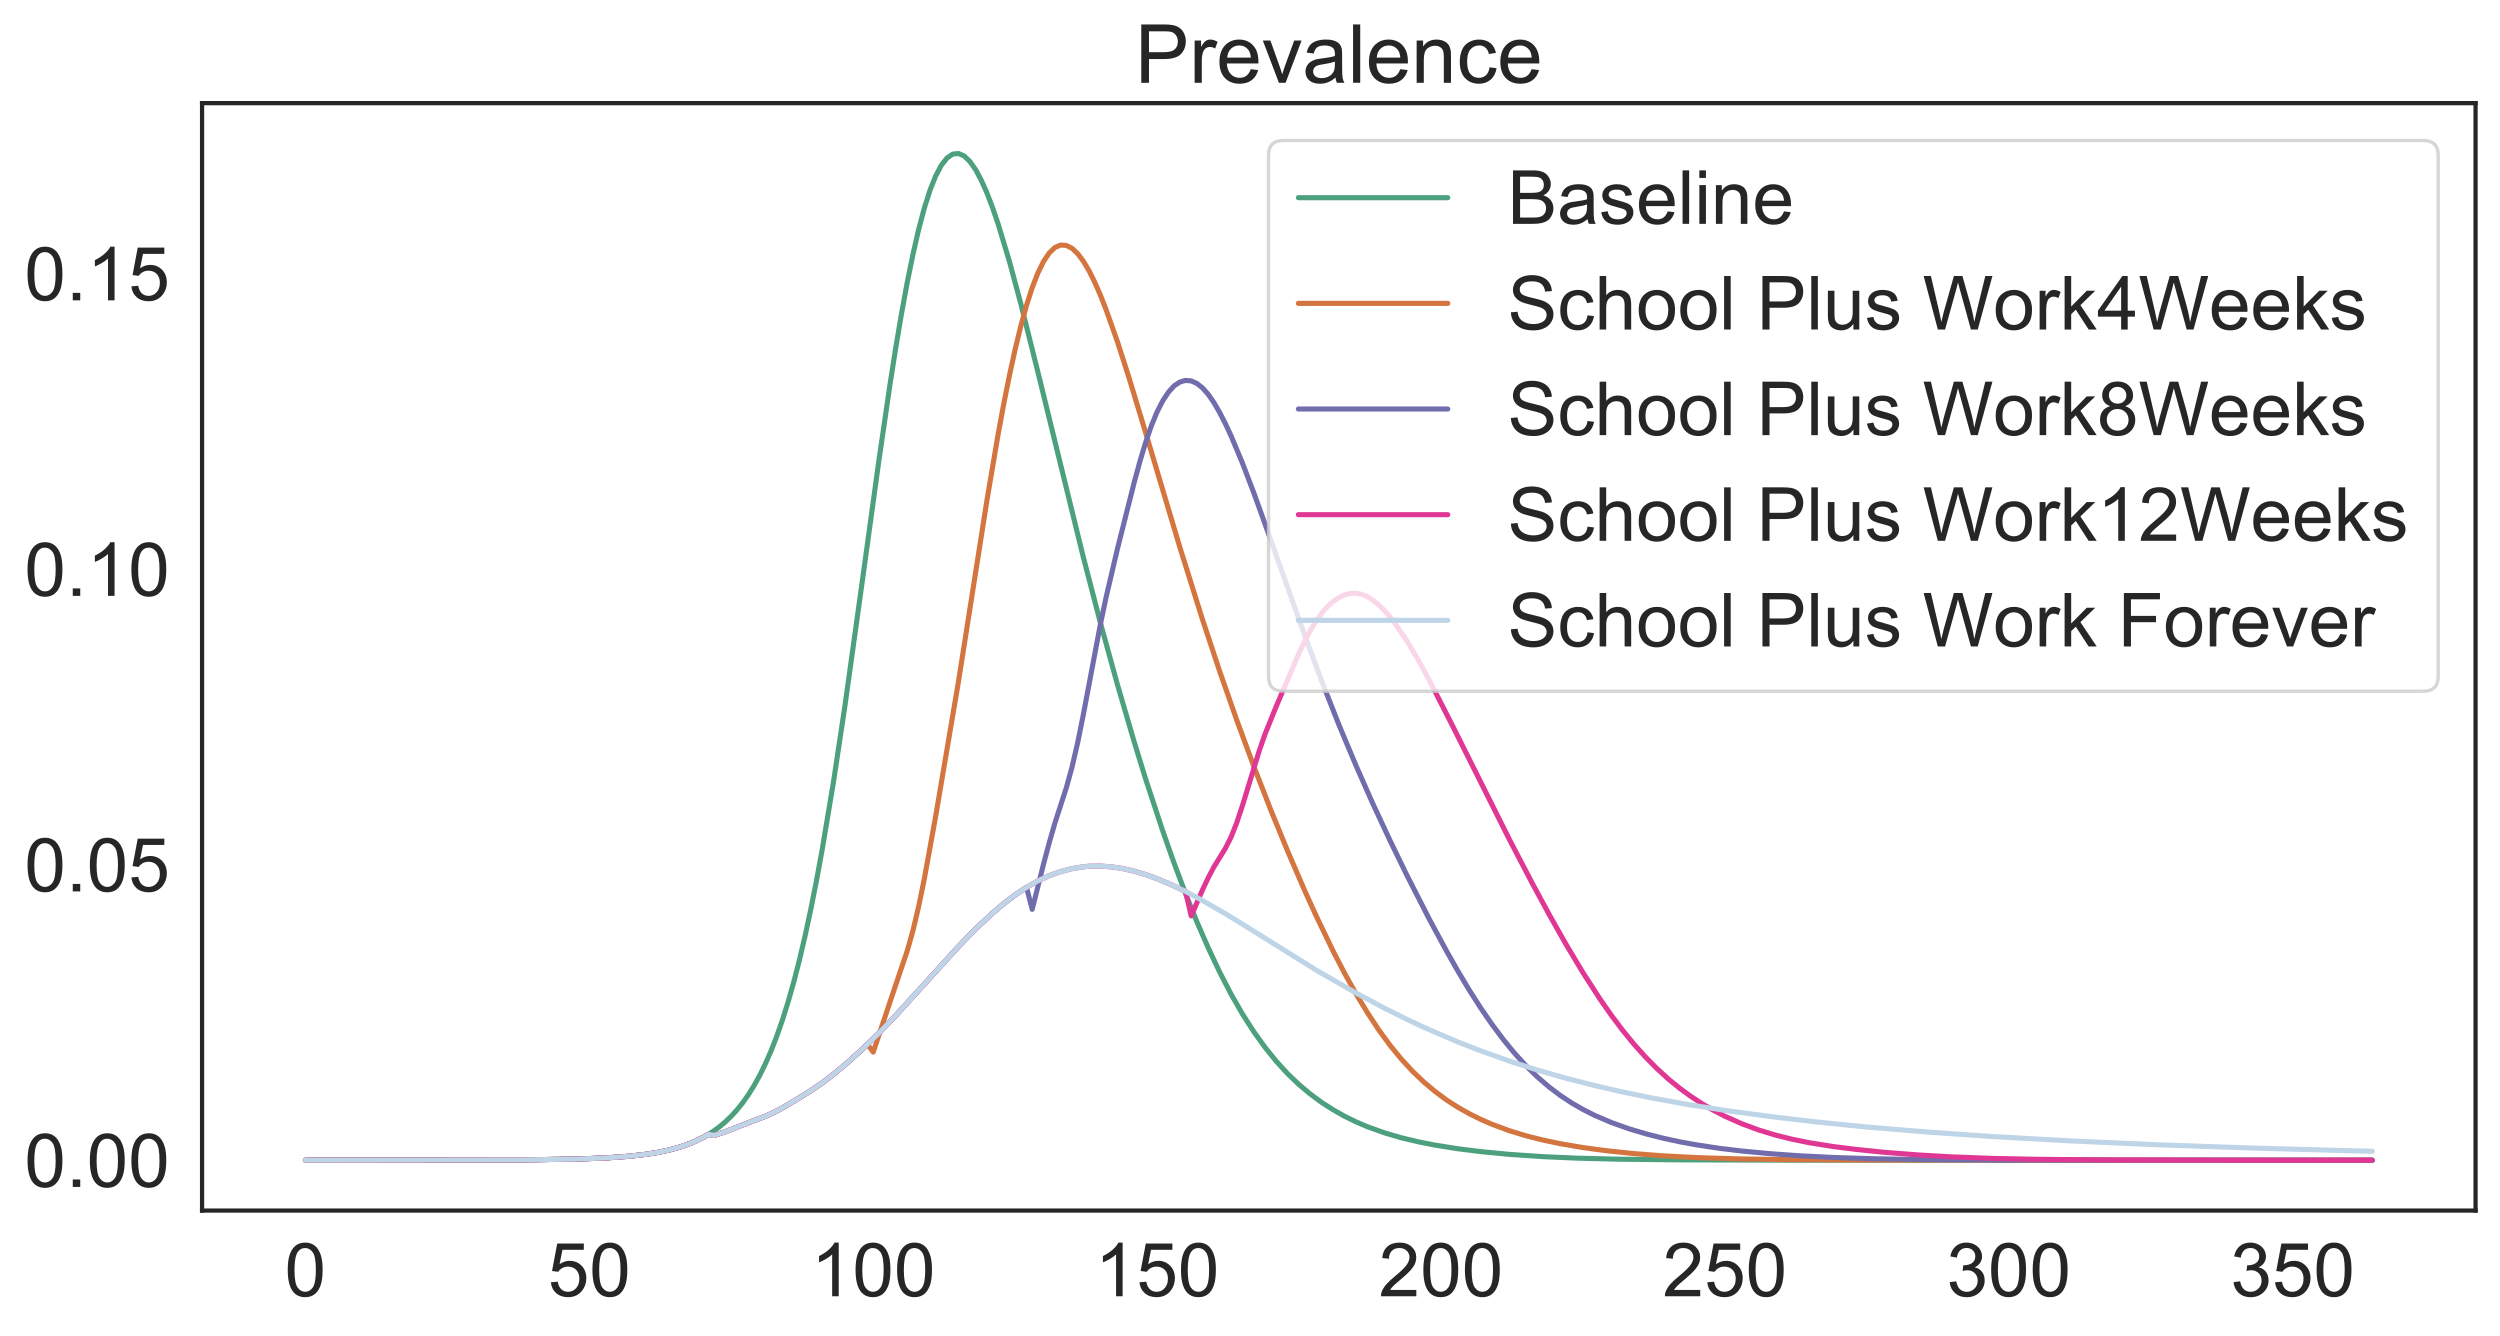 <?xml version="1.0" encoding="utf-8" standalone="no"?>
<!DOCTYPE svg PUBLIC "-//W3C//DTD SVG 1.1//EN"
  "http://www.w3.org/Graphics/SVG/1.1/DTD/svg11.dtd">
<!-- Created with matplotlib (https://matplotlib.org/) -->
<svg height="393.358pt" version="1.1" viewBox="0 0 736.314 393.358" width="736.314pt" xmlns="http://www.w3.org/2000/svg" xmlns:xlink="http://www.w3.org/1999/xlink">
 <defs>
  <style type="text/css">
*{stroke-linecap:butt;stroke-linejoin:round;}
  </style>
 </defs>
 <g id="figure_1">
  <g id="patch_1">
   <path d="M 0 393.358 
L 736.314 393.358 
L 736.314 0 
L 0 0 
z
" style="fill:#ffffff;"/>
  </g>
  <g id="axes_1">
   <g id="patch_2">
    <path d="M 59.514 356.539 
L 729.114 356.539 
L 729.114 30.379 
L 59.514 30.379 
z
" style="fill:#ffffff;"/>
   </g>
   <g id="matplotlib.axis_1">
    <g id="xtick_1">
     <g id="text_1">
      <!-- 0 -->
      <defs>
       <path d="M 4.156 35.297 
Q 4.156 48 6.766 55.734 
Q 9.375 63.484 14.516 67.672 
Q 19.672 71.875 27.484 71.875 
Q 33.25 71.875 37.594 69.547 
Q 41.938 67.234 44.766 62.859 
Q 47.609 58.5 49.219 52.219 
Q 50.828 45.953 50.828 35.297 
Q 50.828 22.703 48.234 14.969 
Q 45.656 7.234 40.5 3 
Q 35.359 -1.219 27.484 -1.219 
Q 17.141 -1.219 11.234 6.203 
Q 4.156 15.141 4.156 35.297 
z
M 13.188 35.297 
Q 13.188 17.672 17.312 11.828 
Q 21.438 6 27.484 6 
Q 33.547 6 37.672 11.859 
Q 41.797 17.719 41.797 35.297 
Q 41.797 52.984 37.672 58.781 
Q 33.547 64.594 27.391 64.594 
Q 21.344 64.594 17.719 59.469 
Q 13.188 52.938 13.188 35.297 
z
" id="ArialMT-48"/>
      </defs>
      <g style="fill:#262626;" transform="translate(83.833 381.786)scale(0.22 -0.22)">
       <use xlink:href="#ArialMT-48"/>
      </g>
     </g>
    </g>
    <g id="xtick_2">
     <g id="text_2">
      <!-- 50 -->
      <defs>
       <path d="M 4.156 18.75 
L 13.375 19.531 
Q 14.406 12.797 18.141 9.391 
Q 21.875 6 27.156 6 
Q 33.5 6 37.891 10.781 
Q 42.281 15.578 42.281 23.484 
Q 42.281 31 38.062 35.344 
Q 33.844 39.703 27 39.703 
Q 22.75 39.703 19.328 37.766 
Q 15.922 35.844 13.969 32.766 
L 5.719 33.844 
L 12.641 70.609 
L 48.25 70.609 
L 48.25 62.203 
L 19.672 62.203 
L 15.828 42.969 
Q 22.266 47.469 29.344 47.469 
Q 38.719 47.469 45.156 40.969 
Q 51.609 34.469 51.609 24.266 
Q 51.609 14.547 45.953 7.469 
Q 39.062 -1.219 27.156 -1.219 
Q 17.391 -1.219 11.203 4.25 
Q 5.031 9.719 4.156 18.75 
z
" id="ArialMT-53"/>
      </defs>
      <g style="fill:#262626;" transform="translate(161.333 381.786)scale(0.22 -0.22)">
       <use xlink:href="#ArialMT-53"/>
       <use x="55.615" xlink:href="#ArialMT-48"/>
      </g>
     </g>
    </g>
    <g id="xtick_3">
     <g id="text_3">
      <!-- 100 -->
      <defs>
       <path d="M 37.25 0 
L 28.469 0 
L 28.469 56 
Q 25.297 52.984 20.141 49.953 
Q 14.984 46.922 10.891 45.406 
L 10.891 53.906 
Q 18.266 57.375 23.781 62.297 
Q 29.297 67.234 31.594 71.875 
L 37.25 71.875 
z
" id="ArialMT-49"/>
      </defs>
      <g style="fill:#262626;" transform="translate(238.832 381.786)scale(0.22 -0.22)">
       <use xlink:href="#ArialMT-49"/>
       <use x="55.615" xlink:href="#ArialMT-48"/>
       <use x="111.23" xlink:href="#ArialMT-48"/>
      </g>
     </g>
    </g>
    <g id="xtick_4">
     <g id="text_4">
      <!-- 150 -->
      <g style="fill:#262626;" transform="translate(322.448 381.786)scale(0.22 -0.22)">
       <use xlink:href="#ArialMT-49"/>
       <use x="55.615" xlink:href="#ArialMT-53"/>
       <use x="111.23" xlink:href="#ArialMT-48"/>
      </g>
     </g>
    </g>
    <g id="xtick_5">
     <g id="text_5">
      <!-- 200 -->
      <defs>
       <path d="M 50.344 8.453 
L 50.344 0 
L 3.031 0 
Q 2.938 3.172 4.047 6.109 
Q 5.859 10.938 9.828 15.625 
Q 13.812 20.312 21.344 26.469 
Q 33.016 36.031 37.109 41.625 
Q 41.219 47.219 41.219 52.203 
Q 41.219 57.422 37.469 61 
Q 33.734 64.594 27.734 64.594 
Q 21.391 64.594 17.578 60.781 
Q 13.766 56.984 13.719 50.25 
L 4.688 51.172 
Q 5.609 61.281 11.656 66.578 
Q 17.719 71.875 27.938 71.875 
Q 38.234 71.875 44.234 66.156 
Q 50.25 60.453 50.25 52 
Q 50.25 47.703 48.484 43.547 
Q 46.734 39.406 42.656 34.812 
Q 38.578 30.219 29.109 22.219 
Q 21.188 15.578 18.938 13.203 
Q 16.703 10.844 15.234 8.453 
z
" id="ArialMT-50"/>
      </defs>
      <g style="fill:#262626;" transform="translate(406.065 381.786)scale(0.22 -0.22)">
       <use xlink:href="#ArialMT-50"/>
       <use x="55.615" xlink:href="#ArialMT-48"/>
       <use x="111.23" xlink:href="#ArialMT-48"/>
      </g>
     </g>
    </g>
    <g id="xtick_6">
     <g id="text_6">
      <!-- 250 -->
      <g style="fill:#262626;" transform="translate(489.681 381.786)scale(0.22 -0.22)">
       <use xlink:href="#ArialMT-50"/>
       <use x="55.615" xlink:href="#ArialMT-53"/>
       <use x="111.23" xlink:href="#ArialMT-48"/>
      </g>
     </g>
    </g>
    <g id="xtick_7">
     <g id="text_7">
      <!-- 300 -->
      <defs>
       <path d="M 4.203 18.891 
L 12.984 20.062 
Q 14.5 12.594 18.141 9.297 
Q 21.781 6 27 6 
Q 33.203 6 37.469 10.297 
Q 41.75 14.594 41.75 20.953 
Q 41.75 27 37.797 30.922 
Q 33.844 34.859 27.734 34.859 
Q 25.25 34.859 21.531 33.891 
L 22.516 41.609 
Q 23.391 41.5 23.922 41.5 
Q 29.547 41.5 34.031 44.422 
Q 38.531 47.359 38.531 53.469 
Q 38.531 58.297 35.25 61.469 
Q 31.984 64.656 26.812 64.656 
Q 21.688 64.656 18.266 61.422 
Q 14.844 58.203 13.875 51.766 
L 5.078 53.328 
Q 6.688 62.156 12.391 67.016 
Q 18.109 71.875 26.609 71.875 
Q 32.469 71.875 37.391 69.359 
Q 42.328 66.844 44.938 62.5 
Q 47.562 58.156 47.562 53.266 
Q 47.562 48.641 45.062 44.828 
Q 42.578 41.016 37.703 38.766 
Q 44.047 37.312 47.562 32.688 
Q 51.078 28.078 51.078 21.141 
Q 51.078 11.766 44.234 5.25 
Q 37.406 -1.266 26.953 -1.266 
Q 17.531 -1.266 11.297 4.344 
Q 5.078 9.969 4.203 18.891 
z
" id="ArialMT-51"/>
      </defs>
      <g style="fill:#262626;" transform="translate(573.298 381.786)scale(0.22 -0.22)">
       <use xlink:href="#ArialMT-51"/>
       <use x="55.615" xlink:href="#ArialMT-48"/>
       <use x="111.23" xlink:href="#ArialMT-48"/>
      </g>
     </g>
    </g>
    <g id="xtick_8">
     <g id="text_8">
      <!-- 350 -->
      <g style="fill:#262626;" transform="translate(656.914 381.786)scale(0.22 -0.22)">
       <use xlink:href="#ArialMT-51"/>
       <use x="55.615" xlink:href="#ArialMT-53"/>
       <use x="111.23" xlink:href="#ArialMT-48"/>
      </g>
     </g>
    </g>
   </g>
   <g id="matplotlib.axis_2">
    <g id="ytick_1">
     <g id="text_9">
      <!-- 0.00 -->
      <defs>
       <path d="M 9.078 0 
L 9.078 10.016 
L 19.094 10.016 
L 19.094 0 
z
" id="ArialMT-46"/>
      </defs>
      <g style="fill:#262626;" transform="translate(7.2 349.587)scale(0.22 -0.22)">
       <use xlink:href="#ArialMT-48"/>
       <use x="55.615" xlink:href="#ArialMT-46"/>
       <use x="83.398" xlink:href="#ArialMT-48"/>
       <use x="139.014" xlink:href="#ArialMT-48"/>
      </g>
     </g>
    </g>
    <g id="ytick_2">
     <g id="text_10">
      <!-- 0.05 -->
      <g style="fill:#262626;" transform="translate(7.2 262.544)scale(0.22 -0.22)">
       <use xlink:href="#ArialMT-48"/>
       <use x="55.615" xlink:href="#ArialMT-46"/>
       <use x="83.398" xlink:href="#ArialMT-48"/>
       <use x="139.014" xlink:href="#ArialMT-53"/>
      </g>
     </g>
    </g>
    <g id="ytick_3">
     <g id="text_11">
      <!-- 0.10 -->
      <g style="fill:#262626;" transform="translate(7.2 175.502)scale(0.22 -0.22)">
       <use xlink:href="#ArialMT-48"/>
       <use x="55.615" xlink:href="#ArialMT-46"/>
       <use x="83.398" xlink:href="#ArialMT-49"/>
       <use x="139.014" xlink:href="#ArialMT-48"/>
      </g>
     </g>
    </g>
    <g id="ytick_4">
     <g id="text_12">
      <!-- 0.15 -->
      <g style="fill:#262626;" transform="translate(7.2 88.459)scale(0.22 -0.22)">
       <use xlink:href="#ArialMT-48"/>
       <use x="55.615" xlink:href="#ArialMT-46"/>
       <use x="83.398" xlink:href="#ArialMT-49"/>
       <use x="139.014" xlink:href="#ArialMT-53"/>
      </g>
     </g>
    </g>
   </g>
   <g id="line2d_1">
    <path clip-path="url(#p910a896fde)" d="M 89.95 341.713 
L 155.171 341.604 
L 170.222 341.361 
L 178.584 341.03 
L 185.273 340.546 
L 190.29 339.967 
L 193.635 339.433 
L 196.979 338.733 
L 200.324 337.819 
L 203.669 336.613 
L 207.013 335.048 
L 208.686 334.095 
L 210.358 333.006 
L 212.03 331.763 
L 213.703 330.35 
L 215.375 328.74 
L 217.047 326.908 
L 218.72 324.825 
L 220.392 322.455 
L 222.064 319.779 
L 223.737 316.756 
L 225.409 313.353 
L 227.081 309.536 
L 228.754 305.253 
L 230.426 300.468 
L 232.098 295.155 
L 233.771 289.276 
L 235.443 282.774 
L 237.115 275.657 
L 238.788 267.883 
L 240.46 259.452 
L 242.132 250.357 
L 245.477 230.325 
L 248.822 208.107 
L 253.839 172.117 
L 258.856 135.637 
L 262.2 112.749 
L 263.873 102.12 
L 265.545 92.227 
L 267.217 83.13 
L 268.889 74.92 
L 270.562 67.603 
L 272.234 61.292 
L 273.906 56.025 
L 275.579 51.828 
L 277.251 48.669 
L 278.923 46.543 
L 280.596 45.4 
L 282.268 45.204 
L 283.94 45.916 
L 285.613 47.512 
L 287.285 49.873 
L 288.957 52.977 
L 290.63 56.7 
L 292.302 61.06 
L 293.974 65.983 
L 297.319 77.06 
L 300.664 89.476 
L 305.681 109.548 
L 319.059 164.078 
L 324.076 183.336 
L 329.093 201.557 
L 334.11 218.704 
L 337.455 229.55 
L 342.472 244.784 
L 345.817 254.257 
L 349.161 263.161 
L 352.506 271.474 
L 355.851 279.16 
L 359.195 286.254 
L 362.54 292.726 
L 365.884 298.571 
L 369.229 303.801 
L 372.574 308.459 
L 375.918 312.606 
L 379.263 316.262 
L 382.608 319.453 
L 385.952 322.254 
L 389.297 324.715 
L 392.642 326.858 
L 395.986 328.749 
L 399.331 330.39 
L 402.676 331.825 
L 407.693 333.629 
L 412.71 335.102 
L 417.727 336.295 
L 422.744 337.284 
L 429.433 338.344 
L 436.122 339.179 
L 444.484 339.986 
L 454.518 340.666 
L 464.552 341.105 
L 476.258 341.403 
L 494.654 341.61 
L 526.428 341.698 
L 691.988 341.713 
L 698.678 341.713 
L 698.678 341.713 
" style="fill:none;stroke:#4da07e;stroke-linecap:round;stroke-width:1.5;"/>
   </g>
   <g id="line2d_2">
    <path clip-path="url(#p910a896fde)" d="M 89.95 341.713 
L 155.171 341.604 
L 170.222 341.361 
L 178.584 341.03 
L 185.273 340.546 
L 190.29 339.967 
L 193.635 339.433 
L 196.979 338.733 
L 200.324 337.819 
L 203.669 336.613 
L 207.013 335.048 
L 208.686 334.095 
L 210.358 334.41 
L 213.703 333.298 
L 222.064 330.025 
L 225.409 328.791 
L 228.754 327.239 
L 232.098 325.365 
L 238.788 321.26 
L 242.132 318.967 
L 245.477 316.416 
L 248.822 313.649 
L 253.839 309.159 
L 255.511 307.559 
L 257.183 309.866 
L 262.2 294.878 
L 267.217 280.018 
L 268.889 274.084 
L 270.562 267.001 
L 272.234 258.858 
L 275.579 240.406 
L 282.268 200.898 
L 287.285 168.979 
L 290.63 147.647 
L 293.974 127.887 
L 295.647 118.865 
L 297.319 110.516 
L 298.991 102.867 
L 300.664 95.991 
L 302.336 89.93 
L 304.008 84.744 
L 305.681 80.413 
L 307.353 77.002 
L 309.025 74.513 
L 310.698 72.897 
L 312.37 72.175 
L 314.042 72.278 
L 315.715 73.117 
L 317.387 74.688 
L 319.059 76.912 
L 320.732 79.712 
L 322.404 83.074 
L 324.076 86.878 
L 325.749 91.141 
L 329.093 100.584 
L 332.438 110.984 
L 337.455 127.534 
L 347.489 161.166 
L 354.178 182.509 
L 359.195 197.629 
L 364.212 211.974 
L 369.229 225.569 
L 374.246 238.48 
L 379.263 250.723 
L 384.28 262.343 
L 387.625 269.71 
L 392.642 280.134 
L 395.986 286.594 
L 399.331 292.612 
L 402.676 298.161 
L 406.02 303.24 
L 409.365 307.819 
L 412.71 311.906 
L 416.054 315.535 
L 419.399 318.73 
L 422.744 321.533 
L 426.088 324.008 
L 429.433 326.152 
L 432.778 328.037 
L 436.122 329.686 
L 439.467 331.145 
L 444.484 333.002 
L 449.501 334.53 
L 454.518 335.794 
L 459.535 336.847 
L 466.224 337.983 
L 472.913 338.893 
L 481.275 339.771 
L 489.637 340.412 
L 499.671 340.936 
L 511.377 341.306 
L 526.428 341.542 
L 553.185 341.677 
L 621.751 341.713 
L 698.678 341.713 
L 698.678 341.713 
" style="fill:none;stroke:#d4743e;stroke-linecap:round;stroke-width:1.5;"/>
   </g>
   <g id="line2d_3">
    <path clip-path="url(#p910a896fde)" d="M 89.95 341.713 
L 155.171 341.604 
L 170.222 341.361 
L 178.584 341.03 
L 185.273 340.546 
L 190.29 339.967 
L 193.635 339.433 
L 196.979 338.733 
L 200.324 337.819 
L 203.669 336.613 
L 207.013 335.048 
L 208.686 334.095 
L 210.358 334.41 
L 213.703 333.298 
L 222.064 330.025 
L 225.409 328.791 
L 228.754 327.239 
L 232.098 325.365 
L 238.788 321.26 
L 242.132 318.967 
L 245.477 316.416 
L 248.822 313.649 
L 253.839 309.159 
L 258.856 304.28 
L 263.873 299.034 
L 272.234 289.853 
L 282.268 278.814 
L 287.285 273.645 
L 292.302 268.953 
L 295.647 266.116 
L 298.991 263.579 
L 302.336 261.355 
L 304.008 267.82 
L 307.353 254.465 
L 309.025 248.211 
L 310.698 242.409 
L 314.042 232.075 
L 315.715 226.032 
L 317.387 218.81 
L 319.059 210.536 
L 324.076 183.972 
L 325.749 176.019 
L 329.093 161.725 
L 334.11 141.846 
L 335.783 135.74 
L 337.455 130.189 
L 339.127 125.355 
L 340.8 121.296 
L 342.472 118.019 
L 344.144 115.483 
L 345.817 113.645 
L 347.489 112.519 
L 349.161 112.043 
L 350.834 112.177 
L 352.506 112.93 
L 354.178 114.253 
L 355.851 116.152 
L 357.523 118.565 
L 359.195 121.448 
L 360.868 124.703 
L 362.54 128.295 
L 365.884 136.273 
L 369.229 145.029 
L 374.246 158.95 
L 384.28 187.209 
L 389.297 200.653 
L 394.314 213.4 
L 399.331 225.378 
L 404.348 236.728 
L 409.365 247.489 
L 414.382 257.82 
L 421.071 270.918 
L 426.088 280.193 
L 429.433 286.086 
L 432.778 291.668 
L 436.122 296.9 
L 439.467 301.755 
L 442.812 306.233 
L 446.156 310.295 
L 449.501 313.962 
L 452.846 317.218 
L 456.19 320.097 
L 459.535 322.626 
L 462.879 324.839 
L 466.224 326.764 
L 469.569 328.457 
L 474.586 330.609 
L 479.603 332.397 
L 484.62 333.906 
L 489.637 335.188 
L 494.654 336.275 
L 499.671 337.191 
L 506.36 338.205 
L 513.049 339.006 
L 521.411 339.796 
L 529.773 340.39 
L 539.807 340.897 
L 551.513 341.272 
L 566.564 341.522 
L 589.976 341.664 
L 646.836 341.711 
L 698.678 341.713 
L 698.678 341.713 
" style="fill:none;stroke:#716dad;stroke-linecap:round;stroke-width:1.5;"/>
   </g>
   <g id="line2d_4">
    <path clip-path="url(#p910a896fde)" d="M 89.95 341.713 
L 155.171 341.604 
L 170.222 341.361 
L 178.584 341.03 
L 185.273 340.546 
L 190.29 339.967 
L 193.635 339.433 
L 196.979 338.733 
L 200.324 337.819 
L 203.669 336.613 
L 207.013 335.048 
L 208.686 334.095 
L 210.358 334.41 
L 213.703 333.298 
L 222.064 330.025 
L 225.409 328.791 
L 228.754 327.239 
L 232.098 325.365 
L 238.788 321.26 
L 242.132 318.967 
L 245.477 316.416 
L 248.822 313.649 
L 253.839 309.159 
L 258.856 304.28 
L 263.873 299.034 
L 272.234 289.853 
L 282.268 278.814 
L 287.285 273.645 
L 292.302 268.953 
L 295.647 266.116 
L 298.991 263.579 
L 302.336 261.355 
L 305.681 259.438 
L 309.025 257.898 
L 312.37 256.708 
L 315.715 255.838 
L 319.059 255.292 
L 320.732 255.123 
L 324.076 255.078 
L 327.421 255.316 
L 330.766 255.832 
L 334.11 256.597 
L 337.455 257.591 
L 340.8 258.792 
L 344.144 260.194 
L 349.161 262.528 
L 350.834 269.759 
L 354.178 262.071 
L 355.851 258.535 
L 357.523 255.343 
L 360.868 249.928 
L 362.54 246.621 
L 364.212 242.424 
L 365.884 237.43 
L 370.901 221.045 
L 372.574 216.257 
L 375.918 207.955 
L 382.608 192.344 
L 384.28 188.818 
L 385.952 185.646 
L 387.625 182.912 
L 389.297 180.558 
L 390.969 178.639 
L 392.642 177.154 
L 394.314 176.02 
L 395.986 175.222 
L 397.659 174.787 
L 399.331 174.714 
L 401.003 175.032 
L 402.676 175.713 
L 404.348 176.76 
L 406.02 178.109 
L 407.693 179.763 
L 409.365 181.678 
L 411.037 183.847 
L 414.382 188.778 
L 417.727 194.416 
L 421.071 200.554 
L 427.761 213.666 
L 444.484 247.104 
L 451.173 259.929 
L 456.19 269.205 
L 461.207 278.089 
L 466.224 286.472 
L 471.241 294.246 
L 474.586 299.033 
L 477.93 303.481 
L 481.275 307.569 
L 484.62 311.302 
L 487.964 314.678 
L 491.309 317.746 
L 494.654 320.481 
L 497.998 322.914 
L 501.343 325.096 
L 504.688 327.041 
L 508.032 328.767 
L 513.049 330.991 
L 518.066 332.841 
L 523.083 334.359 
L 528.1 335.598 
L 533.117 336.599 
L 539.807 337.668 
L 546.496 338.514 
L 554.858 339.373 
L 564.891 340.159 
L 574.925 340.732 
L 586.632 341.172 
L 600.01 341.447 
L 620.078 341.621 
L 658.542 341.7 
L 698.678 341.711 
L 698.678 341.711 
" style="fill:none;stroke:#df3793;stroke-linecap:round;stroke-width:1.5;"/>
   </g>
   <g id="line2d_5">
    <path clip-path="url(#p910a896fde)" d="M 89.95 341.713 
L 155.171 341.604 
L 170.222 341.361 
L 178.584 341.03 
L 185.273 340.546 
L 190.29 339.967 
L 193.635 339.433 
L 196.979 338.733 
L 200.324 337.819 
L 203.669 336.613 
L 207.013 335.048 
L 208.686 334.095 
L 210.358 334.41 
L 213.703 333.298 
L 222.064 330.025 
L 225.409 328.791 
L 228.754 327.239 
L 232.098 325.365 
L 238.788 321.26 
L 242.132 318.967 
L 245.477 316.416 
L 248.822 313.649 
L 253.839 309.159 
L 258.856 304.28 
L 263.873 299.034 
L 272.234 289.853 
L 282.268 278.814 
L 287.285 273.645 
L 292.302 268.953 
L 295.647 266.116 
L 298.991 263.579 
L 302.336 261.355 
L 305.681 259.438 
L 309.025 257.898 
L 312.37 256.708 
L 315.715 255.838 
L 319.059 255.292 
L 320.732 255.123 
L 324.076 255.078 
L 327.421 255.316 
L 330.766 255.832 
L 334.11 256.597 
L 337.455 257.591 
L 340.8 258.792 
L 344.144 260.194 
L 349.161 262.528 
L 354.178 265.231 
L 360.868 269.087 
L 367.557 273.198 
L 387.625 285.711 
L 399.331 292.437 
L 407.693 296.907 
L 414.382 300.229 
L 419.399 302.583 
L 429.433 306.916 
L 436.122 309.505 
L 444.484 312.49 
L 452.846 315.172 
L 461.207 317.561 
L 469.569 319.703 
L 477.93 321.625 
L 486.292 323.346 
L 497.998 325.462 
L 509.705 327.28 
L 523.083 329.048 
L 534.79 330.421 
L 549.841 331.944 
L 568.236 333.457 
L 586.632 334.728 
L 610.044 336.038 
L 635.129 337.155 
L 663.559 338.137 
L 693.661 338.956 
L 698.678 339.075 
L 698.678 339.075 
" style="fill:none;stroke:#bed4e7;stroke-linecap:round;stroke-width:1.5;"/>
   </g>
   <g id="patch_3">
    <path d="M 59.514 356.539 
L 59.514 30.379 
" style="fill:none;stroke:#262626;stroke-linecap:square;stroke-linejoin:miter;stroke-width:1.25;"/>
   </g>
   <g id="patch_4">
    <path d="M 729.114 356.539 
L 729.114 30.379 
" style="fill:none;stroke:#262626;stroke-linecap:square;stroke-linejoin:miter;stroke-width:1.25;"/>
   </g>
   <g id="patch_5">
    <path d="M 59.514 356.539 
L 729.114 356.539 
" style="fill:none;stroke:#262626;stroke-linecap:square;stroke-linejoin:miter;stroke-width:1.25;"/>
   </g>
   <g id="patch_6">
    <path d="M 59.514 30.379 
L 729.114 30.379 
" style="fill:none;stroke:#262626;stroke-linecap:square;stroke-linejoin:miter;stroke-width:1.25;"/>
   </g>
   <g id="text_13">
    <!-- Prevalence -->
    <defs>
     <path d="M 7.719 0 
L 7.719 71.578 
L 34.719 71.578 
Q 41.844 71.578 45.609 70.906 
Q 50.875 70.016 54.438 67.547 
Q 58.016 65.094 60.188 60.641 
Q 62.359 56.203 62.359 50.875 
Q 62.359 41.75 56.547 35.422 
Q 50.734 29.109 35.547 29.109 
L 17.188 29.109 
L 17.188 0 
z
M 17.188 37.547 
L 35.688 37.547 
Q 44.875 37.547 48.734 40.969 
Q 52.594 44.391 52.594 50.594 
Q 52.594 55.078 50.312 58.266 
Q 48.047 61.469 44.344 62.5 
Q 41.938 63.141 35.5 63.141 
L 17.188 63.141 
z
" id="ArialMT-80"/>
     <path d="M 6.5 0 
L 6.5 51.859 
L 14.406 51.859 
L 14.406 44 
Q 17.438 49.516 20 51.266 
Q 22.562 53.031 25.641 53.031 
Q 30.078 53.031 34.672 50.203 
L 31.641 42.047 
Q 28.422 43.953 25.203 43.953 
Q 22.312 43.953 20.016 42.219 
Q 17.719 40.484 16.75 37.406 
Q 15.281 32.719 15.281 27.156 
L 15.281 0 
z
" id="ArialMT-114"/>
     <path d="M 42.094 16.703 
L 51.172 15.578 
Q 49.031 7.625 43.219 3.219 
Q 37.406 -1.172 28.375 -1.172 
Q 17 -1.172 10.328 5.828 
Q 3.656 12.844 3.656 25.484 
Q 3.656 38.578 10.391 45.797 
Q 17.141 53.031 27.875 53.031 
Q 38.281 53.031 44.875 45.953 
Q 51.469 38.875 51.469 26.031 
Q 51.469 25.25 51.422 23.688 
L 12.75 23.688 
Q 13.234 15.141 17.578 10.594 
Q 21.922 6.062 28.422 6.062 
Q 33.25 6.062 36.672 8.594 
Q 40.094 11.141 42.094 16.703 
z
M 13.234 30.906 
L 42.188 30.906 
Q 41.609 37.453 38.875 40.719 
Q 34.672 45.797 27.984 45.797 
Q 21.922 45.797 17.797 41.75 
Q 13.672 37.703 13.234 30.906 
z
" id="ArialMT-101"/>
     <path d="M 21 0 
L 1.266 51.859 
L 10.547 51.859 
L 21.688 20.797 
Q 23.484 15.766 25 10.359 
Q 26.172 14.453 28.266 20.219 
L 39.797 51.859 
L 48.828 51.859 
L 29.203 0 
z
" id="ArialMT-118"/>
     <path d="M 40.438 6.391 
Q 35.547 2.25 31.031 0.531 
Q 26.516 -1.172 21.344 -1.172 
Q 12.797 -1.172 8.203 3 
Q 3.609 7.172 3.609 13.672 
Q 3.609 17.484 5.344 20.625 
Q 7.078 23.781 9.891 25.688 
Q 12.703 27.594 16.219 28.562 
Q 18.797 29.25 24.031 29.891 
Q 34.672 31.156 39.703 32.906 
Q 39.75 34.719 39.75 35.203 
Q 39.75 40.578 37.25 42.781 
Q 33.891 45.75 27.25 45.75 
Q 21.047 45.75 18.094 43.578 
Q 15.141 41.406 13.719 35.891 
L 5.125 37.062 
Q 6.297 42.578 8.984 45.969 
Q 11.672 49.359 16.75 51.188 
Q 21.828 53.031 28.516 53.031 
Q 35.156 53.031 39.297 51.469 
Q 43.453 49.906 45.406 47.531 
Q 47.359 45.172 48.141 41.547 
Q 48.578 39.312 48.578 33.453 
L 48.578 21.734 
Q 48.578 9.469 49.141 6.219 
Q 49.703 2.984 51.375 0 
L 42.188 0 
Q 40.828 2.734 40.438 6.391 
z
M 39.703 26.031 
Q 34.906 24.078 25.344 22.703 
Q 19.922 21.922 17.672 20.938 
Q 15.438 19.969 14.203 18.094 
Q 12.984 16.219 12.984 13.922 
Q 12.984 10.406 15.641 8.062 
Q 18.312 5.719 23.438 5.719 
Q 28.516 5.719 32.469 7.938 
Q 36.422 10.156 38.281 14.016 
Q 39.703 17 39.703 22.797 
z
" id="ArialMT-97"/>
     <path d="M 6.391 0 
L 6.391 71.578 
L 15.188 71.578 
L 15.188 0 
z
" id="ArialMT-108"/>
     <path d="M 6.594 0 
L 6.594 51.859 
L 14.5 51.859 
L 14.5 44.484 
Q 20.219 53.031 31 53.031 
Q 35.688 53.031 39.625 51.344 
Q 43.562 49.656 45.516 46.922 
Q 47.469 44.188 48.25 40.438 
Q 48.734 37.984 48.734 31.891 
L 48.734 0 
L 39.938 0 
L 39.938 31.547 
Q 39.938 36.922 38.906 39.578 
Q 37.891 42.234 35.281 43.812 
Q 32.672 45.406 29.156 45.406 
Q 23.531 45.406 19.453 41.844 
Q 15.375 38.281 15.375 28.328 
L 15.375 0 
z
" id="ArialMT-110"/>
     <path d="M 40.438 19 
L 49.078 17.875 
Q 47.656 8.938 41.812 3.875 
Q 35.984 -1.172 27.484 -1.172 
Q 16.844 -1.172 10.375 5.781 
Q 3.906 12.75 3.906 25.734 
Q 3.906 34.125 6.688 40.422 
Q 9.469 46.734 15.156 49.875 
Q 20.844 53.031 27.547 53.031 
Q 35.984 53.031 41.359 48.75 
Q 46.734 44.484 48.25 36.625 
L 39.703 35.297 
Q 38.484 40.531 35.375 43.156 
Q 32.281 45.797 27.875 45.797 
Q 21.234 45.797 17.078 41.031 
Q 12.938 36.281 12.938 25.984 
Q 12.938 15.531 16.938 10.797 
Q 20.953 6.062 27.391 6.062 
Q 32.562 6.062 36.031 9.234 
Q 39.5 12.406 40.438 19 
z
" id="ArialMT-99"/>
    </defs>
    <g style="fill:#262626;" transform="translate(334.282 24.379)scale(0.24 -0.24)">
     <use xlink:href="#ArialMT-80"/>
     <use x="66.699" xlink:href="#ArialMT-114"/>
     <use x="100" xlink:href="#ArialMT-101"/>
     <use x="155.615" xlink:href="#ArialMT-118"/>
     <use x="205.615" xlink:href="#ArialMT-97"/>
     <use x="261.23" xlink:href="#ArialMT-108"/>
     <use x="283.447" xlink:href="#ArialMT-101"/>
     <use x="339.062" xlink:href="#ArialMT-110"/>
     <use x="394.678" xlink:href="#ArialMT-99"/>
     <use x="444.678" xlink:href="#ArialMT-101"/>
    </g>
   </g>
   <g id="legend_1">
    <g id="patch_7">
     <path d="M 378.008 203.577 
L 713.714 203.577 
Q 718.114 203.577 718.114 199.177 
L 718.114 45.779 
Q 718.114 41.379 713.714 41.379 
L 378.008 41.379 
Q 373.608 41.379 373.608 45.779 
L 373.608 199.177 
Q 373.608 203.577 378.008 203.577 
z
" style="fill:#ffffff;opacity:0.8;stroke:#cccccc;stroke-linejoin:miter;"/>
    </g>
    <g id="line2d_6">
     <path d="M 382.408 58.226 
L 426.408 58.226 
" style="fill:none;stroke:#4da07e;stroke-linecap:round;stroke-width:1.5;"/>
    </g>
    <g id="line2d_7"/>
    <g id="text_14">
     <!-- Baseline -->
     <defs>
      <path d="M 7.328 0 
L 7.328 71.578 
L 34.188 71.578 
Q 42.391 71.578 47.344 69.406 
Q 52.297 67.234 55.094 62.719 
Q 57.906 58.203 57.906 53.266 
Q 57.906 48.688 55.422 44.625 
Q 52.938 40.578 47.906 38.094 
Q 54.391 36.188 57.875 31.594 
Q 61.375 27 61.375 20.75 
Q 61.375 15.719 59.25 11.391 
Q 57.125 7.078 54 4.734 
Q 50.875 2.391 46.156 1.188 
Q 41.453 0 34.625 0 
z
M 16.797 41.5 
L 32.281 41.5 
Q 38.578 41.5 41.312 42.328 
Q 44.922 43.406 46.75 45.891 
Q 48.578 48.391 48.578 52.156 
Q 48.578 55.719 46.875 58.422 
Q 45.172 61.141 41.984 62.141 
Q 38.812 63.141 31.109 63.141 
L 16.797 63.141 
z
M 16.797 8.453 
L 34.625 8.453 
Q 39.203 8.453 41.062 8.797 
Q 44.344 9.375 46.531 10.734 
Q 48.734 12.109 50.141 14.719 
Q 51.562 17.328 51.562 20.75 
Q 51.562 24.75 49.516 27.703 
Q 47.469 30.672 43.828 31.859 
Q 40.188 33.062 33.344 33.062 
L 16.797 33.062 
z
" id="ArialMT-66"/>
      <path d="M 3.078 15.484 
L 11.766 16.844 
Q 12.5 11.625 15.844 8.844 
Q 19.188 6.062 25.203 6.062 
Q 31.25 6.062 34.172 8.516 
Q 37.109 10.984 37.109 14.312 
Q 37.109 17.281 34.516 19 
Q 32.719 20.172 25.531 21.969 
Q 15.875 24.422 12.141 26.203 
Q 8.406 27.984 6.469 31.125 
Q 4.547 34.281 4.547 38.094 
Q 4.547 41.547 6.125 44.5 
Q 7.719 47.469 10.453 49.422 
Q 12.5 50.922 16.031 51.969 
Q 19.578 53.031 23.641 53.031 
Q 29.734 53.031 34.344 51.266 
Q 38.969 49.516 41.156 46.5 
Q 43.359 43.5 44.188 38.484 
L 35.594 37.312 
Q 35.016 41.312 32.203 43.547 
Q 29.391 45.797 24.266 45.797 
Q 18.219 45.797 15.625 43.797 
Q 13.031 41.797 13.031 39.109 
Q 13.031 37.406 14.109 36.031 
Q 15.188 34.625 17.484 33.688 
Q 18.797 33.203 25.25 31.453 
Q 34.578 28.953 38.25 27.359 
Q 41.938 25.781 44.031 22.75 
Q 46.141 19.734 46.141 15.234 
Q 46.141 10.844 43.578 6.953 
Q 41.016 3.078 36.172 0.953 
Q 31.344 -1.172 25.25 -1.172 
Q 15.141 -1.172 9.844 3.031 
Q 4.547 7.234 3.078 15.484 
z
" id="ArialMT-115"/>
      <path d="M 6.641 61.469 
L 6.641 71.578 
L 15.438 71.578 
L 15.438 61.469 
z
M 6.641 0 
L 6.641 51.859 
L 15.438 51.859 
L 15.438 0 
z
" id="ArialMT-105"/>
     </defs>
     <g style="fill:#262626;" transform="translate(444.008 65.926)scale(0.22 -0.22)">
      <use xlink:href="#ArialMT-66"/>
      <use x="66.699" xlink:href="#ArialMT-97"/>
      <use x="122.314" xlink:href="#ArialMT-115"/>
      <use x="172.314" xlink:href="#ArialMT-101"/>
      <use x="227.93" xlink:href="#ArialMT-108"/>
      <use x="250.146" xlink:href="#ArialMT-105"/>
      <use x="272.363" xlink:href="#ArialMT-110"/>
      <use x="327.979" xlink:href="#ArialMT-101"/>
     </g>
    </g>
    <g id="line2d_8">
     <path d="M 382.408 89.346 
L 426.408 89.346 
" style="fill:none;stroke:#d4743e;stroke-linecap:round;stroke-width:1.5;"/>
    </g>
    <g id="line2d_9"/>
    <g id="text_15">
     <!-- School Plus Work4Weeks -->
     <defs>
      <path d="M 4.5 23 
L 13.422 23.781 
Q 14.062 18.406 16.375 14.969 
Q 18.703 11.531 23.578 9.406 
Q 28.469 7.281 34.578 7.281 
Q 39.984 7.281 44.141 8.891 
Q 48.297 10.5 50.312 13.297 
Q 52.344 16.109 52.344 19.438 
Q 52.344 22.797 50.391 25.312 
Q 48.438 27.828 43.953 29.547 
Q 41.062 30.672 31.203 33.031 
Q 21.344 35.406 17.391 37.5 
Q 12.25 40.188 9.734 44.156 
Q 7.234 48.141 7.234 53.078 
Q 7.234 58.5 10.297 63.203 
Q 13.375 67.922 19.281 70.359 
Q 25.203 72.797 32.422 72.797 
Q 40.375 72.797 46.453 70.234 
Q 52.547 67.672 55.812 62.688 
Q 59.078 57.719 59.328 51.422 
L 50.25 50.734 
Q 49.516 57.516 45.281 60.984 
Q 41.062 64.453 32.812 64.453 
Q 24.219 64.453 20.281 61.297 
Q 16.359 58.156 16.359 53.719 
Q 16.359 49.859 19.141 47.359 
Q 21.875 44.875 33.422 42.266 
Q 44.969 39.656 49.266 37.703 
Q 55.516 34.812 58.484 30.391 
Q 61.469 25.984 61.469 20.219 
Q 61.469 14.5 58.203 9.438 
Q 54.938 4.391 48.797 1.578 
Q 42.672 -1.219 35.016 -1.219 
Q 25.297 -1.219 18.719 1.609 
Q 12.156 4.438 8.422 10.125 
Q 4.688 15.828 4.5 23 
z
" id="ArialMT-83"/>
      <path d="M 6.594 0 
L 6.594 71.578 
L 15.375 71.578 
L 15.375 45.906 
Q 21.531 53.031 30.906 53.031 
Q 36.672 53.031 40.922 50.75 
Q 45.172 48.484 47 44.484 
Q 48.828 40.484 48.828 32.859 
L 48.828 0 
L 40.047 0 
L 40.047 32.859 
Q 40.047 39.453 37.188 42.453 
Q 34.328 45.453 29.109 45.453 
Q 25.203 45.453 21.75 43.422 
Q 18.312 41.406 16.844 37.938 
Q 15.375 34.469 15.375 28.375 
L 15.375 0 
z
" id="ArialMT-104"/>
      <path d="M 3.328 25.922 
Q 3.328 40.328 11.328 47.266 
Q 18.016 53.031 27.641 53.031 
Q 38.328 53.031 45.109 46.016 
Q 51.906 39.016 51.906 26.656 
Q 51.906 16.656 48.906 10.906 
Q 45.906 5.172 40.156 2 
Q 34.422 -1.172 27.641 -1.172 
Q 16.75 -1.172 10.031 5.812 
Q 3.328 12.797 3.328 25.922 
z
M 12.359 25.922 
Q 12.359 15.969 16.703 11.016 
Q 21.047 6.062 27.641 6.062 
Q 34.188 6.062 38.531 11.031 
Q 42.875 16.016 42.875 26.219 
Q 42.875 35.844 38.5 40.797 
Q 34.125 45.75 27.641 45.75 
Q 21.047 45.75 16.703 40.812 
Q 12.359 35.891 12.359 25.922 
z
" id="ArialMT-111"/>
      <path id="ArialMT-32"/>
      <path d="M 40.578 0 
L 40.578 7.625 
Q 34.516 -1.172 24.125 -1.172 
Q 19.531 -1.172 15.547 0.578 
Q 11.578 2.344 9.641 5 
Q 7.719 7.672 6.938 11.531 
Q 6.391 14.109 6.391 19.734 
L 6.391 51.859 
L 15.188 51.859 
L 15.188 23.094 
Q 15.188 16.219 15.719 13.812 
Q 16.547 10.359 19.234 8.375 
Q 21.922 6.391 25.875 6.391 
Q 29.828 6.391 33.297 8.422 
Q 36.766 10.453 38.203 13.938 
Q 39.656 17.438 39.656 24.078 
L 39.656 51.859 
L 48.438 51.859 
L 48.438 0 
z
" id="ArialMT-117"/>
      <path d="M 20.219 0 
L 1.219 71.578 
L 10.938 71.578 
L 21.828 24.656 
Q 23.578 17.281 24.859 10.016 
Q 27.594 21.484 28.078 23.25 
L 41.703 71.578 
L 53.125 71.578 
L 63.375 35.359 
Q 67.234 21.875 68.953 10.016 
Q 70.312 16.797 72.516 25.594 
L 83.734 71.578 
L 93.266 71.578 
L 73.641 0 
L 64.5 0 
L 49.422 54.547 
Q 47.516 61.375 47.172 62.938 
Q 46.047 58.016 45.062 54.547 
L 29.891 0 
z
" id="ArialMT-87"/>
      <path d="M 6.641 0 
L 6.641 71.578 
L 15.438 71.578 
L 15.438 30.766 
L 36.234 51.859 
L 47.609 51.859 
L 27.781 32.625 
L 49.609 0 
L 38.766 0 
L 21.625 26.516 
L 15.438 20.562 
L 15.438 0 
z
" id="ArialMT-107"/>
      <path d="M 32.328 0 
L 32.328 17.141 
L 1.266 17.141 
L 1.266 25.203 
L 33.938 71.578 
L 41.109 71.578 
L 41.109 25.203 
L 50.781 25.203 
L 50.781 17.141 
L 41.109 17.141 
L 41.109 0 
z
M 32.328 25.203 
L 32.328 57.469 
L 9.906 25.203 
z
" id="ArialMT-52"/>
     </defs>
     <g style="fill:#262626;" transform="translate(444.008 97.046)scale(0.22 -0.22)">
      <use xlink:href="#ArialMT-83"/>
      <use x="66.699" xlink:href="#ArialMT-99"/>
      <use x="116.699" xlink:href="#ArialMT-104"/>
      <use x="172.314" xlink:href="#ArialMT-111"/>
      <use x="227.93" xlink:href="#ArialMT-111"/>
      <use x="283.545" xlink:href="#ArialMT-108"/>
      <use x="305.762" xlink:href="#ArialMT-32"/>
      <use x="333.545" xlink:href="#ArialMT-80"/>
      <use x="400.244" xlink:href="#ArialMT-108"/>
      <use x="422.461" xlink:href="#ArialMT-117"/>
      <use x="478.076" xlink:href="#ArialMT-115"/>
      <use x="528.076" xlink:href="#ArialMT-32"/>
      <use x="555.859" xlink:href="#ArialMT-87"/>
      <use x="650.229" xlink:href="#ArialMT-111"/>
      <use x="705.844" xlink:href="#ArialMT-114"/>
      <use x="739.145" xlink:href="#ArialMT-107"/>
      <use x="789.145" xlink:href="#ArialMT-52"/>
      <use x="844.76" xlink:href="#ArialMT-87"/>
      <use x="939.129" xlink:href="#ArialMT-101"/>
      <use x="994.744" xlink:href="#ArialMT-101"/>
      <use x="1050.359" xlink:href="#ArialMT-107"/>
      <use x="1100.359" xlink:href="#ArialMT-115"/>
     </g>
    </g>
    <g id="line2d_10">
     <path d="M 382.408 120.465 
L 426.408 120.465 
" style="fill:none;stroke:#716dad;stroke-linecap:round;stroke-width:1.5;"/>
    </g>
    <g id="line2d_11"/>
    <g id="text_16">
     <!-- School Plus Work8Weeks -->
     <defs>
      <path d="M 17.672 38.812 
Q 12.203 40.828 9.562 44.531 
Q 6.938 48.25 6.938 53.422 
Q 6.938 61.234 12.547 66.547 
Q 18.172 71.875 27.484 71.875 
Q 36.859 71.875 42.578 66.422 
Q 48.297 60.984 48.297 53.172 
Q 48.297 48.188 45.672 44.5 
Q 43.062 40.828 37.75 38.812 
Q 44.344 36.672 47.781 31.875 
Q 51.219 27.094 51.219 20.453 
Q 51.219 11.281 44.719 5.031 
Q 38.234 -1.219 27.641 -1.219 
Q 17.047 -1.219 10.547 5.047 
Q 4.047 11.328 4.047 20.703 
Q 4.047 27.688 7.594 32.391 
Q 11.141 37.109 17.672 38.812 
z
M 15.922 53.719 
Q 15.922 48.641 19.188 45.406 
Q 22.469 42.188 27.688 42.188 
Q 32.766 42.188 36.016 45.375 
Q 39.266 48.578 39.266 53.219 
Q 39.266 58.062 35.906 61.359 
Q 32.562 64.656 27.594 64.656 
Q 22.562 64.656 19.234 61.422 
Q 15.922 58.203 15.922 53.719 
z
M 13.094 20.656 
Q 13.094 16.891 14.875 13.375 
Q 16.656 9.859 20.172 7.922 
Q 23.688 6 27.734 6 
Q 34.031 6 38.125 10.047 
Q 42.234 14.109 42.234 20.359 
Q 42.234 26.703 38.016 30.859 
Q 33.797 35.016 27.438 35.016 
Q 21.234 35.016 17.156 30.906 
Q 13.094 26.812 13.094 20.656 
z
" id="ArialMT-56"/>
     </defs>
     <g style="fill:#262626;" transform="translate(444.008 128.165)scale(0.22 -0.22)">
      <use xlink:href="#ArialMT-83"/>
      <use x="66.699" xlink:href="#ArialMT-99"/>
      <use x="116.699" xlink:href="#ArialMT-104"/>
      <use x="172.314" xlink:href="#ArialMT-111"/>
      <use x="227.93" xlink:href="#ArialMT-111"/>
      <use x="283.545" xlink:href="#ArialMT-108"/>
      <use x="305.762" xlink:href="#ArialMT-32"/>
      <use x="333.545" xlink:href="#ArialMT-80"/>
      <use x="400.244" xlink:href="#ArialMT-108"/>
      <use x="422.461" xlink:href="#ArialMT-117"/>
      <use x="478.076" xlink:href="#ArialMT-115"/>
      <use x="528.076" xlink:href="#ArialMT-32"/>
      <use x="555.859" xlink:href="#ArialMT-87"/>
      <use x="650.229" xlink:href="#ArialMT-111"/>
      <use x="705.844" xlink:href="#ArialMT-114"/>
      <use x="739.145" xlink:href="#ArialMT-107"/>
      <use x="789.145" xlink:href="#ArialMT-56"/>
      <use x="844.76" xlink:href="#ArialMT-87"/>
      <use x="939.129" xlink:href="#ArialMT-101"/>
      <use x="994.744" xlink:href="#ArialMT-101"/>
      <use x="1050.359" xlink:href="#ArialMT-107"/>
      <use x="1100.359" xlink:href="#ArialMT-115"/>
     </g>
    </g>
    <g id="line2d_12">
     <path d="M 382.408 151.585 
L 426.408 151.585 
" style="fill:none;stroke:#df3793;stroke-linecap:round;stroke-width:1.5;"/>
    </g>
    <g id="line2d_13"/>
    <g id="text_17">
     <!-- School Plus Work12Weeks -->
     <g style="fill:#262626;" transform="translate(444.008 159.285)scale(0.22 -0.22)">
      <use xlink:href="#ArialMT-83"/>
      <use x="66.699" xlink:href="#ArialMT-99"/>
      <use x="116.699" xlink:href="#ArialMT-104"/>
      <use x="172.314" xlink:href="#ArialMT-111"/>
      <use x="227.93" xlink:href="#ArialMT-111"/>
      <use x="283.545" xlink:href="#ArialMT-108"/>
      <use x="305.762" xlink:href="#ArialMT-32"/>
      <use x="333.545" xlink:href="#ArialMT-80"/>
      <use x="400.244" xlink:href="#ArialMT-108"/>
      <use x="422.461" xlink:href="#ArialMT-117"/>
      <use x="478.076" xlink:href="#ArialMT-115"/>
      <use x="528.076" xlink:href="#ArialMT-32"/>
      <use x="555.859" xlink:href="#ArialMT-87"/>
      <use x="650.229" xlink:href="#ArialMT-111"/>
      <use x="705.844" xlink:href="#ArialMT-114"/>
      <use x="739.145" xlink:href="#ArialMT-107"/>
      <use x="789.145" xlink:href="#ArialMT-49"/>
      <use x="844.76" xlink:href="#ArialMT-50"/>
      <use x="900.375" xlink:href="#ArialMT-87"/>
      <use x="994.744" xlink:href="#ArialMT-101"/>
      <use x="1050.359" xlink:href="#ArialMT-101"/>
      <use x="1105.975" xlink:href="#ArialMT-107"/>
      <use x="1155.975" xlink:href="#ArialMT-115"/>
     </g>
    </g>
    <g id="line2d_14">
     <path d="M 382.408 182.705 
L 426.408 182.705 
" style="fill:none;stroke:#bed4e7;stroke-linecap:round;stroke-width:1.5;"/>
    </g>
    <g id="line2d_15"/>
    <g id="text_18">
     <!-- School Plus Work Forever -->
     <defs>
      <path d="M 8.203 0 
L 8.203 71.578 
L 56.5 71.578 
L 56.5 63.141 
L 17.672 63.141 
L 17.672 40.969 
L 51.266 40.969 
L 51.266 32.516 
L 17.672 32.516 
L 17.672 0 
z
" id="ArialMT-70"/>
     </defs>
     <g style="fill:#262626;" transform="translate(444.008 190.405)scale(0.22 -0.22)">
      <use xlink:href="#ArialMT-83"/>
      <use x="66.699" xlink:href="#ArialMT-99"/>
      <use x="116.699" xlink:href="#ArialMT-104"/>
      <use x="172.314" xlink:href="#ArialMT-111"/>
      <use x="227.93" xlink:href="#ArialMT-111"/>
      <use x="283.545" xlink:href="#ArialMT-108"/>
      <use x="305.762" xlink:href="#ArialMT-32"/>
      <use x="333.545" xlink:href="#ArialMT-80"/>
      <use x="400.244" xlink:href="#ArialMT-108"/>
      <use x="422.461" xlink:href="#ArialMT-117"/>
      <use x="478.076" xlink:href="#ArialMT-115"/>
      <use x="528.076" xlink:href="#ArialMT-32"/>
      <use x="555.859" xlink:href="#ArialMT-87"/>
      <use x="650.229" xlink:href="#ArialMT-111"/>
      <use x="705.844" xlink:href="#ArialMT-114"/>
      <use x="739.145" xlink:href="#ArialMT-107"/>
      <use x="789.145" xlink:href="#ArialMT-32"/>
      <use x="816.928" xlink:href="#ArialMT-70"/>
      <use x="878.012" xlink:href="#ArialMT-111"/>
      <use x="933.627" xlink:href="#ArialMT-114"/>
      <use x="966.928" xlink:href="#ArialMT-101"/>
      <use x="1022.543" xlink:href="#ArialMT-118"/>
      <use x="1072.543" xlink:href="#ArialMT-101"/>
      <use x="1128.158" xlink:href="#ArialMT-114"/>
     </g>
    </g>
   </g>
  </g>
 </g>
 <defs>
  <clipPath id="p910a896fde">
   <rect height="326.16" width="669.6" x="59.514" y="30.379"/>
  </clipPath>
 </defs>
</svg>
